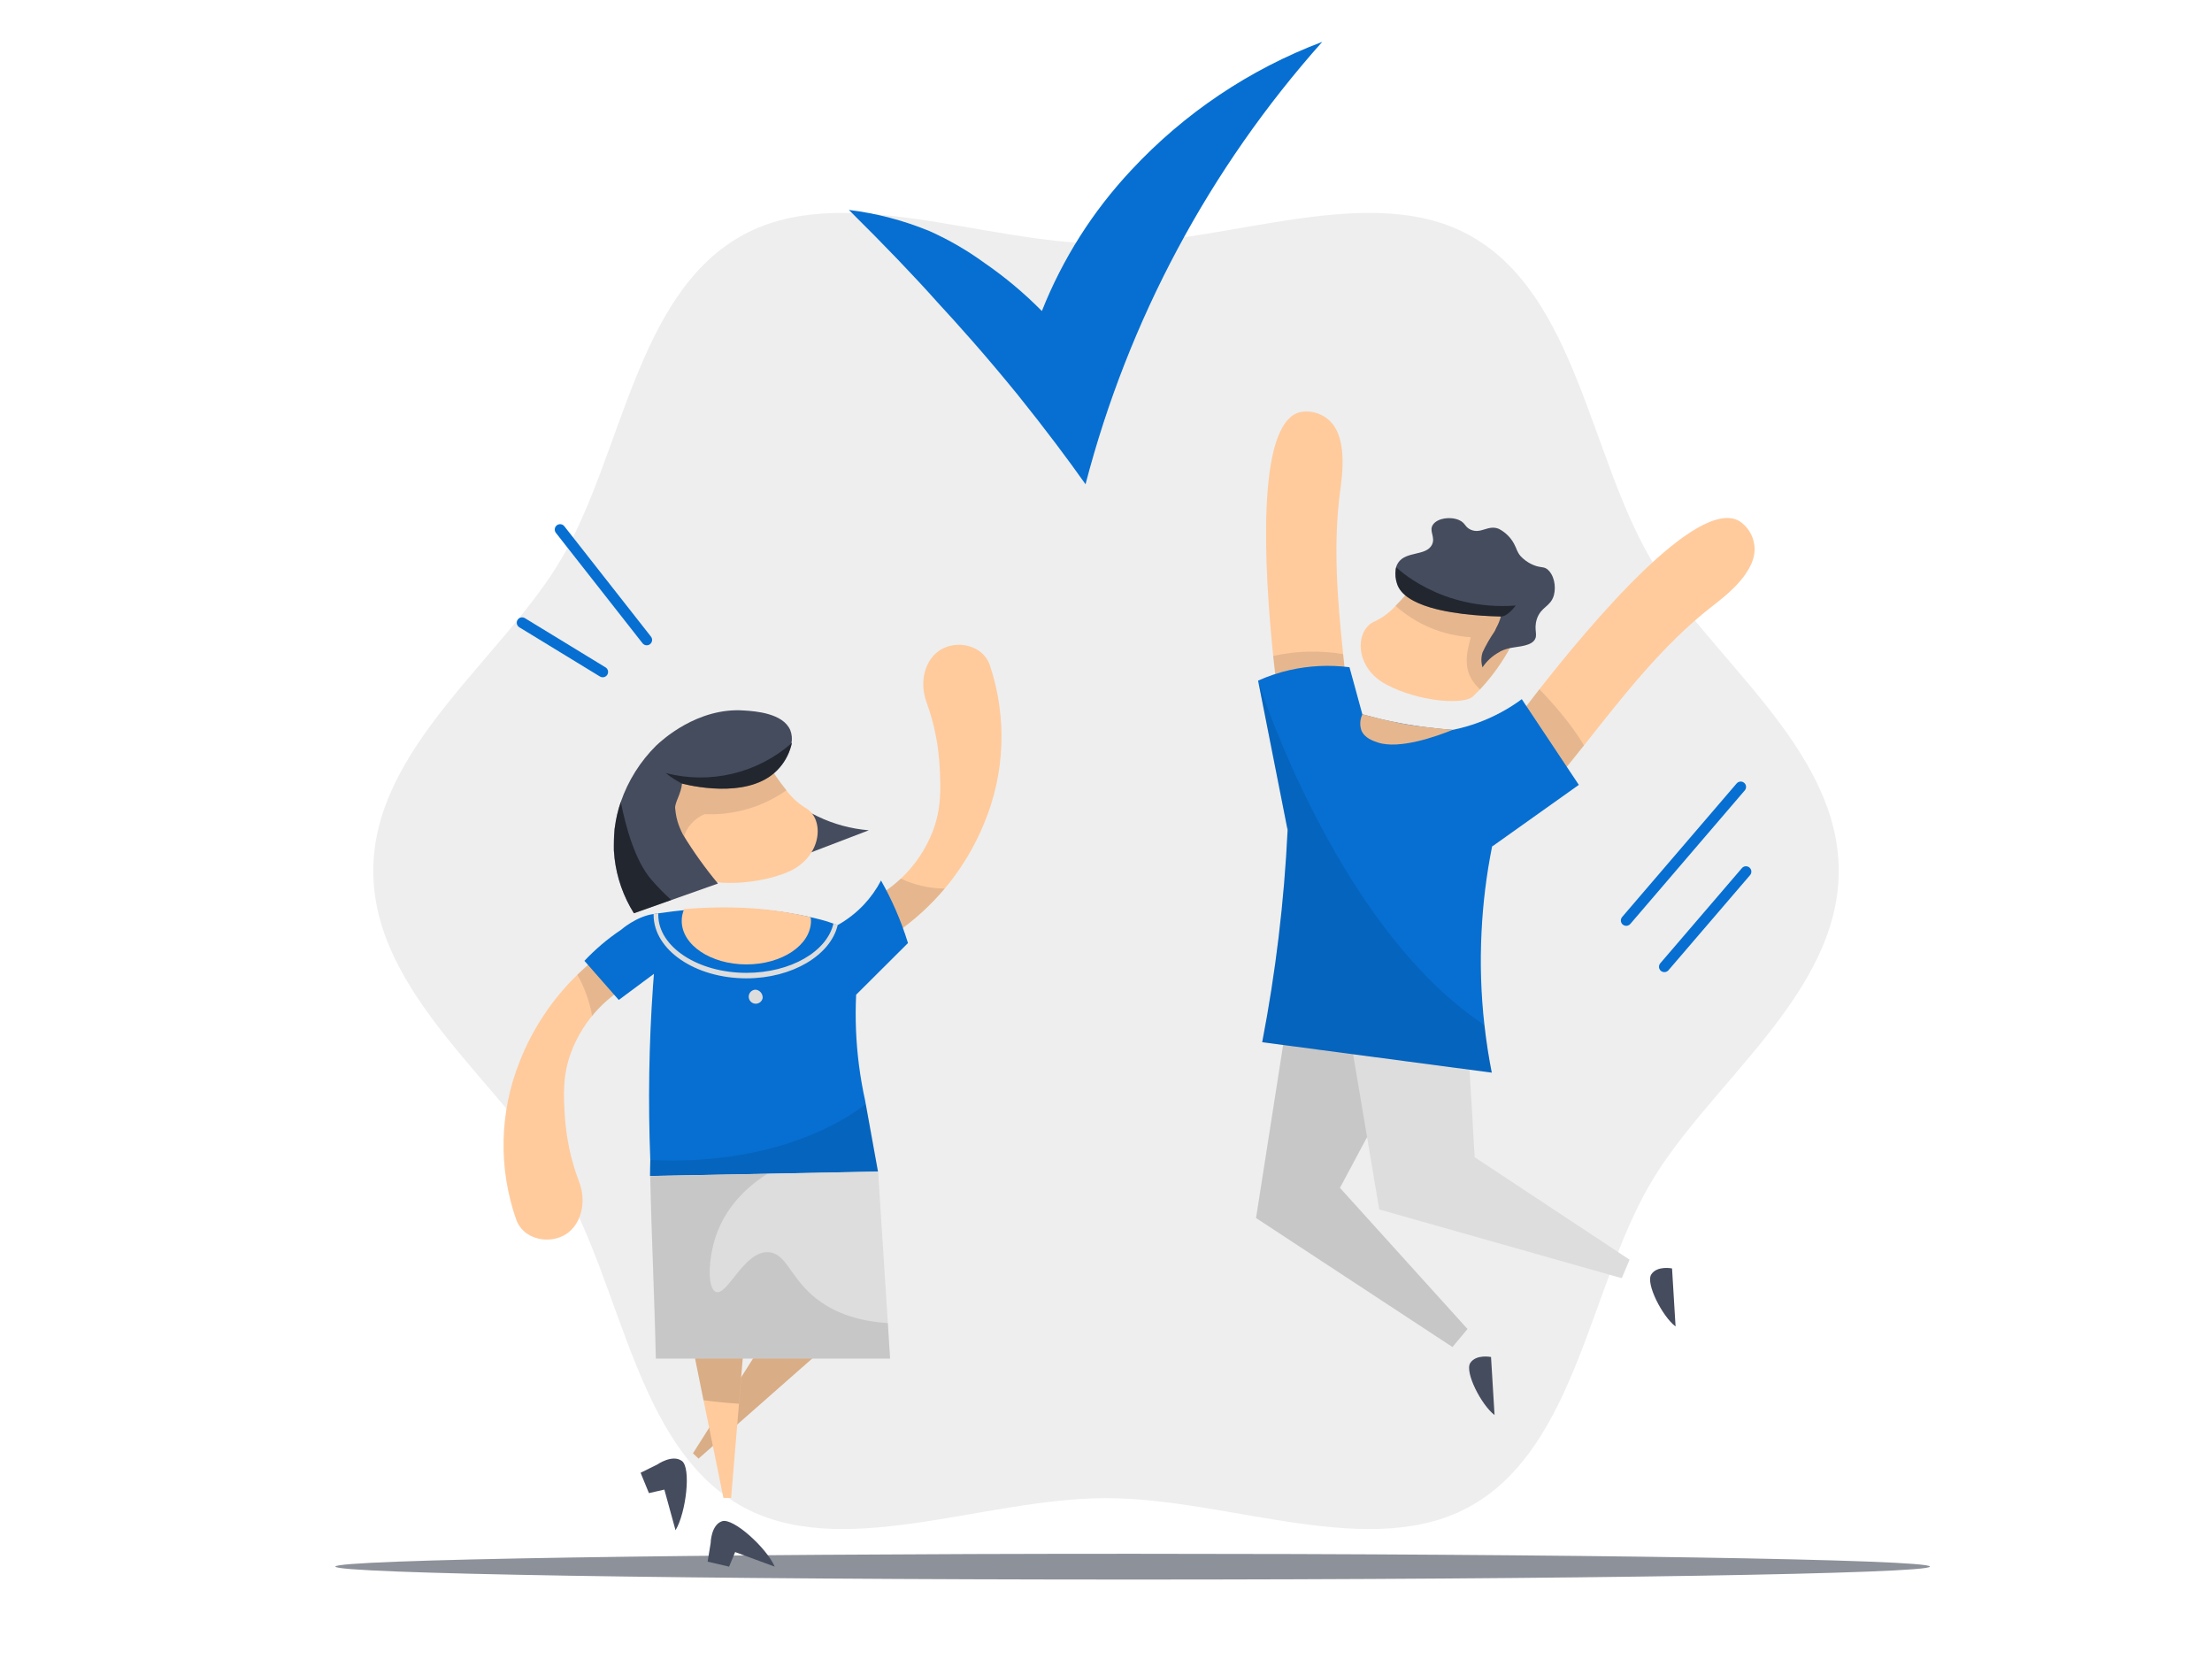 <svg xmlns="http://www.w3.org/2000/svg" width="800" height="600" fill="none" viewBox="0 0 800 600">
    <path d="M135 314.989C135 359.809 182.396 392.304 203.335 428.406C224.935 465.708 230.128 522.73 267.464 544.311C303.666 565.22 355.189 541.824 400.006 541.824C444.822 541.824 496.345 565.22 532.536 544.311C569.872 522.73 575.02 465.708 596.665 428.406C617.604 392.259 665 359.775 665 314.989C665 270.202 617.638 237.741 596.665 201.594C575.065 164.292 569.872 107.27 532.536 85.689C496.345 64.78 444.811 88.176 400.062 88.176C355.313 88.176 303.666 64.78 267.464 85.689C230.128 107.27 224.935 164.292 203.335 201.594C182.396 237.741 135 270.225 135 314.989Z" fill="black" opacity="0.07"/>
    <path d="M226.862 356.613C226.1 357.058 224.955 357.757 223.582 358.672C215.871 364.056 209.958 371.635 206.611 380.423C203.408 388.979 203.827 396.085 204.285 403.637C204.795 411.703 206.509 419.647 209.37 427.206C212.421 435.024 209.967 443.097 204.539 446.465C202.589 447.622 200.375 448.257 198.108 448.31C195.842 448.364 193.6 447.833 191.598 446.771C189.297 445.544 187.541 443.497 186.678 441.037C180.156 422.4 180.635 402.026 188.025 383.716C192.67 371.955 199.764 361.316 208.836 352.507C211.429 349.979 214.176 347.614 217.061 345.426C217.862 344.828 218.536 344.332 219.108 343.938L226.862 356.613Z" fill="#FFCB9D"/>
    <path d="M355.87 297.919C349.668 313.012 339.445 326.115 326.313 335.802C325.512 336.4 324.826 336.883 324.241 337.264L316.613 324.488C317.376 324.056 318.533 323.382 319.931 322.467C321.999 321.061 323.954 319.497 325.779 317.788C330.786 313.089 334.692 307.341 337.22 300.957C340.538 292.44 340.208 285.333 339.865 277.782C339.484 269.709 337.894 261.738 335.148 254.136C332.199 246.28 334.754 238.246 340.233 234.953C342.194 233.818 344.415 233.21 346.681 233.188C348.946 233.166 351.179 233.73 353.162 234.826C355.452 236.076 357.183 238.147 358.006 240.623C364.27 259.348 363.511 279.712 355.87 297.919Z" fill="#FFCB9D"/>
    <path d="M226.862 356.613C226.1 357.058 224.956 357.757 223.583 358.672C220.055 361.13 216.885 364.065 214.163 367.393C213.205 362.17 211.392 357.14 208.798 352.507C211.391 349.979 214.138 347.614 217.023 345.426C217.824 344.828 218.498 344.332 219.07 343.938L226.862 356.613Z" fill="black" opacity="0.1"/>
    <path d="M341.657 321.361C337.129 326.751 331.979 331.586 326.313 335.764C325.512 336.361 324.826 336.845 324.241 337.226L316.613 324.45C317.376 324.018 318.533 323.344 319.931 322.428C321.999 321.023 323.954 319.459 325.779 317.75C330.747 320.092 336.165 321.324 341.657 321.361Z" fill="black" opacity="0.1"/>
    <path d="M489.39 283.744L478.229 260.861C476.652 264.039 472.355 272.15 468.58 271.527C465.249 270.98 463.749 263.823 462.948 258.281C462.821 257.403 462.719 256.577 462.618 255.814C462.16 252.115 461.346 245.428 460.456 237.152C457.304 206.299 454.1 153.173 470.131 149.054C471.844 148.715 473.61 148.747 475.309 149.149C477.009 149.55 478.602 150.311 479.983 151.38C487.7 157.266 485.424 172.038 484.636 177.988C482.093 197.374 483.721 216.914 485.755 236.466C486.149 240.343 486.568 244.22 487.026 248.11C488.208 260.048 489.301 271.909 489.39 283.744Z" fill="#FFCB9D"/>
    <path d="M619.187 219.304C601.186 233.351 587.151 251.594 572.862 269.595C566.735 277.299 560.569 284.964 553.997 292.236C552.217 294.219 550.412 296.164 548.556 298.084L551.467 289.325L556.552 273.981C553.208 275.138 544.449 277.922 542.199 274.832C539.949 271.743 545.53 263.912 548.95 259.437C550.628 257.213 553.336 253.666 556.755 249.267C574.998 226.003 613.771 179.602 629.065 188.45C630.525 189.41 631.763 190.671 632.695 192.149C633.627 193.627 634.231 195.287 634.467 197.019C635.879 206.655 623.916 215.617 619.187 219.304Z" fill="#FFCB9D"/>
    <path d="M486.976 248.187C480.619 251.123 464.868 258.357 462.949 258.357C462.822 257.48 462.72 256.653 462.618 255.891C462.161 252.191 461.347 245.504 460.457 237.229C468.767 235.366 477.36 235.141 485.755 236.568C486.137 240.419 486.569 244.297 486.976 248.187Z" fill="black" opacity="0.1"/>
    <path d="M572.862 269.595C566.735 277.299 560.569 284.964 553.997 292.236C553.285 291.422 552.42 290.443 551.454 289.325L556.539 273.981C553.196 275.138 544.437 277.922 542.187 274.832C539.936 271.743 545.517 263.912 548.937 259.437C550.615 257.213 553.323 253.666 556.742 249.267C560.544 253.17 568.057 261.357 572.862 269.595Z" fill="black" opacity="0.1"/>
    <path d="M540.521 511.745L539.25 490.782C539.25 490.782 533.86 489.676 531.749 492.93C529.639 496.184 535.716 508.096 540.496 511.745" fill="#454C5E"/>
    <path d="M464.436 375.542C461.046 397.187 457.656 418.845 454.266 440.516L525.304 487.171L530.745 480.65L484.611 429.609C494.23 411.582 503.862 393.56 513.506 375.542H464.436Z" fill="#DDDDDD"/>
    <path d="M464.436 375.542C461.046 397.187 457.656 418.845 454.266 440.516L525.304 487.171L530.745 480.65L484.611 429.609C494.23 411.582 503.862 393.56 513.506 375.542H464.436Z" fill="black" opacity="0.1"/>
    <path d="M121.284 566.574C121.284 569.117 250.381 571.265 409.644 571.265C568.908 571.265 697.992 569.168 697.992 566.574C697.992 563.981 568.883 561.947 409.644 561.947C250.406 561.947 121.284 564.044 121.284 566.574Z" fill="#1D2535" opacity="0.5"/>
    <path d="M336.242 83.609C343.201 86.729 349.818 90.563 355.985 95.051C363.463 100.192 370.435 106.032 376.808 112.492C384.288 93.622 395.26 76.332 409.149 61.528C428.284 40.949 451.918 25.073 478.204 15.139C437.389 60.933 408.046 115.775 392.597 175.14C386.469 166.458 378.321 155.537 368.112 142.825C355.896 127.811 346.171 117.056 339.115 109.403C330.75 100.009 319.932 88.707 307.003 75.918C317.051 77.153 326.887 79.74 336.242 83.609Z" fill="#066FD1"/>
    <path d="M605.99 479.709L604.719 458.746C604.719 458.746 599.316 457.64 597.206 460.907C595.095 464.174 601.185 476.073 605.952 479.709" fill="#454C5E"/>
    <path d="M630.818 283.134C630.626 282.967 630.402 282.84 630.161 282.76C629.919 282.68 629.664 282.648 629.41 282.667C629.156 282.686 628.908 282.755 628.68 282.87C628.453 282.985 628.251 283.144 628.085 283.337L586.668 331.645C586.335 332.037 586.172 332.544 586.212 333.056C586.253 333.568 586.494 334.043 586.884 334.378C587.277 334.707 587.783 334.869 588.294 334.829C588.806 334.788 589.28 334.549 589.617 334.162L631.022 285.854C631.355 285.466 631.52 284.962 631.482 284.452C631.444 283.942 631.205 283.468 630.818 283.134Z" fill="#066FD1"/>
    <path d="M632.712 313.758C632.519 313.592 632.295 313.466 632.053 313.387C631.81 313.308 631.555 313.278 631.301 313.298C631.047 313.318 630.799 313.388 630.572 313.504C630.346 313.62 630.144 313.78 629.979 313.975L600.46 348.388C600.128 348.779 599.965 349.287 600.005 349.799C600.046 350.311 600.287 350.786 600.677 351.121C601.033 351.418 601.483 351.58 601.948 351.578C602.228 351.579 602.504 351.519 602.759 351.403C603.013 351.286 603.24 351.116 603.423 350.905L632.941 316.492C633.107 316.298 633.232 316.073 633.31 315.83C633.388 315.587 633.417 315.331 633.396 315.077C633.375 314.823 633.303 314.576 633.186 314.35C633.069 314.123 632.908 313.922 632.712 313.758Z" fill="#066FD1"/>
    <path d="M204.094 190.319C203.777 189.914 203.313 189.652 202.802 189.59C202.292 189.528 201.778 189.672 201.374 189.989C200.969 190.305 200.707 190.77 200.645 191.28C200.583 191.79 200.726 192.304 201.043 192.709L232.38 232.639C232.697 233.044 233.161 233.306 233.672 233.368C234.182 233.43 234.696 233.287 235.1 232.97C235.505 232.653 235.767 232.188 235.829 231.678C235.891 231.168 235.748 230.654 235.431 230.249L204.094 190.319Z" fill="#066FD1"/>
    <path d="M218.993 241.36L189.843 223.562C189.626 223.43 189.385 223.341 189.134 223.302C188.883 223.262 188.626 223.272 188.379 223.332C188.131 223.392 187.898 223.499 187.693 223.649C187.487 223.799 187.313 223.987 187.18 224.204C187.047 224.422 186.959 224.663 186.919 224.914C186.88 225.165 186.89 225.422 186.949 225.669C187.009 225.916 187.117 226.15 187.267 226.355C187.416 226.561 187.605 226.735 187.822 226.868L216.972 244.665C217.274 244.85 217.622 244.947 217.976 244.945C218.4 244.949 218.812 244.813 219.151 244.559C219.49 244.305 219.736 243.947 219.851 243.54C219.967 243.133 219.945 242.699 219.79 242.305C219.635 241.912 219.355 241.579 218.993 241.36Z" fill="#066FD1"/>
    <path d="M553.869 218.249C552.509 221.223 550.462 225.597 547.92 230.961C547.259 232.042 546.737 233.135 546.572 233.504C543.523 239.247 539.732 244.564 535.296 249.318C534.317 250.234 533.491 251.162 532.677 251.924C529.245 254.988 513.265 253.844 501.417 247.602C489.569 241.36 489.976 227.58 497.387 224.643C500.079 223.332 502.502 221.53 504.532 219.329C507.364 216.475 510.001 213.434 512.426 210.227C513.913 208.371 514.753 207.125 514.753 207.125L527.732 202.574L550.971 211.816C549.102 215.566 549 218.732 550.246 219.558C551.492 220.384 553.45 218.719 553.933 218.287" fill="#FFCB9D"/>
    <path d="M553.869 218.249C552.508 221.223 550.462 225.597 547.919 230.961C547.258 232.042 546.737 233.135 546.572 233.504C543.523 239.247 539.732 244.564 535.296 249.318C534.015 248.204 532.928 246.885 532.079 245.415C531.159 243.795 530.619 241.987 530.503 240.127C530.361 238.163 530.533 236.189 531.011 234.279C531.243 232.991 531.548 231.718 531.927 230.465C521.831 229.845 512.238 225.841 504.696 219.1C507.528 216.246 510.166 213.205 512.591 209.998C514.078 208.142 514.917 206.896 514.917 206.896L527.897 202.396L551.072 211.689C549.203 215.439 549.101 218.605 550.347 219.431C551.593 220.257 553.386 218.744 553.869 218.274" fill="black" opacity="0.1"/>
    <path d="M554.708 231.813C552.75 233.961 547.831 233.809 544.945 234.673C544.29 234.874 543.649 235.116 543.025 235.398C542.736 235.515 542.462 235.669 542.212 235.855C539.778 237.167 537.704 239.057 536.173 241.36C535.627 239.605 535.627 237.725 536.173 235.97C537.416 233.31 538.878 230.758 540.546 228.342C540.565 228.225 540.623 228.117 540.712 228.037C540.877 227.719 540.877 227.554 541.22 226.931C541.875 225.72 542.395 224.441 542.771 223.117V222.965C540.076 222.876 527.173 222.66 517.181 219.66C511.409 217.918 506.591 215.261 505.269 211.142C504.701 209.471 504.531 207.691 504.773 205.943V205.841L504.926 205.205V205.116C505.084 204.567 505.324 204.044 505.638 203.565C508.472 199.205 515.808 201.201 517.905 196.98C519.253 194.171 516.634 192.022 518.287 189.696C519.939 187.369 524.567 186.721 527.694 188.094C530.046 189.124 529.677 190.535 531.864 191.552C535.677 193.255 538.105 189.696 542.034 191.247C544.388 192.448 546.321 194.336 547.576 196.662C548.606 198.582 548.593 199.535 549.966 201.163C551.061 202.321 552.352 203.276 553.78 203.985C556.895 205.51 557.874 204.748 559.425 205.739C562.056 207.735 562.87 212.032 561.967 215.337C560.696 219.571 557.391 219.316 555.827 223.867C554.518 227.999 556.526 229.753 554.708 231.813Z" fill="#454C5E"/>
    <path d="M548.174 219.011C547.996 219.24 545.199 223.054 542.771 222.978C540.076 222.889 527.173 222.673 517.181 219.672C511.409 217.931 506.591 215.274 505.269 211.155C504.701 209.484 504.531 207.704 504.773 205.955V205.854L504.926 205.218V205.116C504.926 205.116 520.791 220.994 548.174 219.011Z" fill="black" opacity="0.5"/>
    <path d="M488.119 373.851C491.687 395.039 495.255 416.226 498.823 437.414L586.54 462.267L589.362 455.58L533.351 418.536L530.35 367.965L488.119 373.851Z" fill="#DDDDDD"/>
    <path d="M535.817 337.086C535.253 348.33 535.606 359.601 536.872 370.787C537.571 377.029 538.499 382.763 539.516 387.937L456.49 376.927C461.367 351.634 464.438 326.025 465.681 300.296C465.842 296.813 465.978 293.291 466.088 289.732C466.228 284.888 466.292 280.121 466.304 275.43C466.304 266.099 466.101 257.073 465.694 248.39C474.244 252.39 483.109 255.677 492.2 258.217L492.696 258.344L493.687 258.611C495.276 259.043 496.904 259.463 498.569 259.882L500.006 260.213C500.501 260.34 500.997 260.442 501.506 260.556L503.095 260.887C506.892 261.683 510.858 262.357 514.994 262.908C518.579 263.391 522.062 263.734 525.418 263.976L527.465 264.103C535.977 264.597 544.515 264.444 553.004 263.645C547.068 277.316 542.586 291.574 539.631 306.182C537.59 316.374 536.315 326.704 535.817 337.086Z" fill="#066FD1"/>
    <path d="M492.709 258.332C483.247 265.204 475.669 274.351 470.678 284.926C470.604 285.057 470.54 285.193 470.487 285.333C468.305 290.11 466.697 295.128 465.694 300.283C462.135 282.231 458.571 264.188 455.003 246.153C458.681 244.507 462.514 243.229 466.444 242.339C473.533 240.74 480.847 240.391 488.056 241.309C488.157 241.653 489.861 247.856 489.95 248.2C490.128 248.924 492.492 257.62 492.709 258.332Z" fill="#066FD1"/>
    <path d="M571.005 283.858L539.682 306.131C534.935 292.071 530.185 278.006 525.431 263.938H525.545C531.68 262.677 537.593 260.509 543.089 257.505C545.622 256.13 548.056 254.58 550.373 252.865L571.005 283.858Z" fill="#066FD1"/>
    <path d="M525.546 263.912H525.482C519.494 266.34 506.121 271.108 498.315 268.527C496.586 267.942 493.484 266.925 492.353 264.103C491.718 262.193 491.864 260.109 492.76 258.306L493.751 258.573C495.137 258.942 496.777 259.361 498.633 259.844L500.069 260.175L501.57 260.518L503.159 260.849C507.077 261.779 511.052 262.454 515.058 262.87C518.643 263.353 522.126 263.696 525.482 263.938H525.546V263.912Z" fill="#FFCB9D"/>
    <path d="M280.332 284.036C289.239 293.446 301.31 299.232 314.224 300.283L276.188 314.839L280.357 284.024" fill="#454C5E"/>
    <path d="M295.866 489.46L281.933 501.714L279.276 504.054L252.618 527.521L250.622 525.601L269.233 496.223L278.145 482.15L295.866 489.46Z" fill="#FFCB9D"/>
    <path d="M284.565 315.551C273.81 319.873 260.487 320.127 254.411 318.093C253.379 317.828 252.43 317.308 251.652 316.581C250.788 315.627 249.974 314.623 249.109 313.542C247.978 312.068 246.91 310.491 245.893 308.915C243.254 304.789 240.995 300.432 239.143 295.897C239.041 295.516 238.571 294.41 238.075 293.126C235.926 287.329 234.261 282.574 233.257 279.32C233.676 279.727 235.698 281.596 236.88 281.036C238.062 280.477 238.444 277.108 236.88 272.964L262.076 265.908L275.17 272.048C275.17 272.048 275.895 273.409 277.179 275.455C279.326 279.052 281.717 282.497 284.336 285.765C286.216 288.286 288.543 290.441 291.201 292.122C298.562 296.05 297.392 310.453 284.451 315.576" fill="#FFCB9D"/>
    <path d="M284.463 285.803C275.823 291.893 265.402 294.935 254.843 294.448C252.464 295.475 250.417 297.143 248.931 299.266C246.77 302.47 247.457 304.656 246.084 308.597L245.969 308.979C243.335 304.85 241.076 300.493 239.219 295.961C239.117 295.579 238.647 294.473 238.151 293.19C235.99 287.393 234.337 282.638 233.333 279.384C233.753 279.79 235.761 281.659 236.956 281.1C238.151 280.54 238.52 277.172 237.02 273.027L262.216 265.972L275.31 272.112C275.31 272.112 276.035 273.472 277.319 275.519C279.465 279.115 281.857 282.56 284.476 285.829" fill="black" opacity="0.1"/>
    <path d="M309.634 359.753C309.229 368.241 309.569 376.749 310.651 385.178C311.236 389.755 312.011 394.077 312.888 398.018L313.092 399.187C314.554 407.4 316.054 415.536 317.528 423.71C290.044 424.218 262.563 424.748 235.087 425.299C235.087 423.405 235.151 421.485 235.189 419.553V419.464C234.373 398.575 234.695 377.657 236.155 356.803C236.257 355.278 236.371 353.74 236.498 352.201L223.785 361.647L211.365 347.498C213.306 345.44 215.356 343.488 217.505 341.65C219.781 339.713 222.167 337.909 224.65 336.247C224.65 336.247 230.129 331.429 236.358 330.565C236.927 330.509 237.492 330.416 238.049 330.285H238.354C241.888 329.789 245.282 329.331 248.524 329.09C256.324 328.406 264.162 328.287 271.979 328.734C279.471 329.187 286.912 330.263 294.226 331.95C296.082 332.395 298.04 332.878 299.82 333.489L301.371 334.01L301.943 334.2L302.96 334.569C306.458 332.612 309.639 330.135 312.392 327.221C314.867 324.599 316.968 321.647 318.634 318.449C320.566 321.867 322.322 325.38 323.897 328.976C325.619 332.918 327.117 336.954 328.385 341.065L309.634 359.753Z" fill="#066FD1"/>
    <path d="M286.396 268.679C285.7 271.968 284.187 275.028 281.997 277.578C272.437 288.791 252.199 284.774 246.656 283.401C246.389 286.947 244.012 290.253 244.177 292.299C244.241 292.922 244.304 293.571 244.393 294.105C244.534 295.093 244.747 296.071 245.029 297.029C245.522 298.657 246.165 300.235 246.948 301.745C250.745 307.98 254.994 313.929 259.661 319.543L242.842 325.492L229.265 330.297C225.478 324.256 223.085 317.447 222.261 310.364C222.261 309.741 222.108 308.8 222.019 307.58C221.913 305.192 221.985 302.8 222.235 300.423C222.235 299.991 222.311 299.558 222.375 299.152C222.783 296.041 223.503 292.978 224.523 290.011C227.173 282.344 231.544 275.387 237.3 269.671C239.308 267.764 252.25 255.776 269.081 256.958C273.264 257.213 283.268 257.963 285.824 264.103C286.405 265.6 286.551 267.231 286.243 268.807" fill="#454C5E"/>
    <path d="M280.192 566.599C277.205 559.76 265.128 548.802 261.123 550.175C257.119 551.548 257.017 558.069 257.017 558.069L255.924 564.782L263.679 566.599L265.878 561.324L280.192 566.599Z" fill="#454C5E"/>
    <path d="M244.317 553.442C248.131 547.086 250.05 530.839 246.593 528.36C243.135 525.881 237.77 529.631 237.77 529.631L231.681 532.644L234.694 540.005L240.274 538.734L244.317 553.442Z" fill="#454C5E"/>
    <path d="M286.396 268.68C285.7 271.968 284.187 275.028 281.998 277.578C272.476 288.867 252.186 284.786 246.656 283.401C244.57 282.34 242.601 281.062 240.783 279.587C248.696 281.639 256.992 281.72 264.944 279.823C272.896 277.926 280.262 274.109 286.396 268.705" fill="black" opacity="0.5"/>
    <path d="M302.006 334.149L301.434 333.946C299.171 344.116 285.938 351.845 269.945 351.845C252.376 351.845 238.075 342.425 238.075 330.87V330.285C237.528 330.361 236.969 330.45 236.384 330.564V330.857C236.384 343.569 251.448 353.829 269.932 353.829C286.573 353.829 300.443 345.438 302.985 334.505L301.968 334.124" fill="#DDDDDD"/>
    <path d="M275.819 360.986C275.721 361.454 275.493 361.885 275.161 362.229C274.829 362.573 274.407 362.817 273.942 362.932C273.478 363.047 272.991 363.029 272.537 362.879C272.082 362.73 271.679 362.456 271.374 362.088C271.069 361.72 270.873 361.273 270.81 360.799C270.747 360.325 270.819 359.843 271.018 359.408C271.217 358.973 271.534 358.603 271.933 358.34C272.333 358.077 272.798 357.932 273.276 357.922C274.017 357.999 274.697 358.363 275.172 358.936C275.647 359.508 275.88 360.244 275.819 360.986Z" fill="#DDDDDD"/>
    <path d="M242.829 325.479L229.252 330.285C225.465 324.243 223.072 317.434 222.247 310.351C222.184 309.729 222.095 308.788 222.006 307.567L222.222 300.397C222.222 299.978 222.298 299.533 222.374 299.126C222.772 296.014 223.488 292.952 224.51 289.986C226.303 299.037 229.684 311.419 235.659 318.233C237.888 320.807 240.274 323.24 242.804 325.518" fill="black" opacity="0.5"/>
    <path d="M317.58 423.773C290.104 424.282 262.623 424.816 235.139 425.375C235.139 423.468 235.202 421.561 235.253 419.616V419.527C279.506 421.714 305.516 405.429 313.143 399.251C314.605 407.463 316.118 415.599 317.58 423.773Z" fill="black" opacity="0.1"/>
    <path d="M270.899 328.429C263.082 327.992 255.243 328.115 247.444 328.797C246.847 330.137 246.544 331.589 246.554 333.056C246.554 341.752 257.029 348.794 269.958 348.794C282.887 348.794 293.298 341.752 293.298 333.056C293.301 332.6 293.258 332.144 293.171 331.696C285.854 329.973 278.402 328.88 270.899 328.429Z" fill="#FFCB9D"/>
    <path d="M525.546 263.912H525.482C519.494 266.34 506.121 271.108 498.315 268.527C496.586 267.942 493.484 266.925 492.353 264.103C491.718 262.193 491.864 260.109 492.76 258.306L493.751 258.573C495.137 258.942 496.777 259.361 498.633 259.844L500.069 260.175L501.57 260.518L503.159 260.849C507.077 261.779 511.052 262.454 515.058 262.87C518.643 263.353 522.126 263.696 525.482 263.938H525.546V263.912Z" fill="black" opacity="0.1"/>
    <path d="M456.49 376.928C461.367 351.634 464.438 326.025 465.682 300.296C462.122 282.244 458.558 264.201 454.99 246.166C455.168 246.738 458.969 258.7 466.317 275.405C467.588 278.43 469.101 281.608 470.678 284.914C484.153 313.339 506.273 350.371 536.872 370.775C537.571 377.017 538.499 382.75 539.516 387.924L456.49 376.928Z" fill="black" opacity="0.1"/>
    <path d="M295.866 489.46L252.643 527.521L250.647 525.601L278.17 482.15L295.866 489.46Z" fill="black" opacity="0.15"/>
    <path d="M269.221 484.336L267.263 507.74L264.415 541.746H261.644L254.461 506.469L251.385 491.341L269.221 484.336Z" fill="#FFCB9D"/>
    <path d="M251.385 491.341L269.182 484.336L267.237 507.677C262.801 507.397 258.504 506.965 254.423 506.405L251.385 491.341Z" fill="black" opacity="0.15"/>
    <path d="M321.915 491.341H237.185L235.711 444.126L235.139 425.324L317.58 423.723L321.101 478.476L321.915 491.341Z" fill="#DDDDDD"/>
    <path d="M321.914 491.341H237.185C236.871 469.136 235.508 447.552 235.178 425.339L277.624 424.46C272.894 427.422 263.182 434.477 258.923 446.999C256.05 455.479 255.809 466.068 258.923 467.225C263.118 468.814 269.093 452.161 278.094 452.873C284.12 453.356 285.607 461.225 293.641 468.344C302.044 475.781 312.596 477.967 321.113 478.514L321.914 491.341Z" fill="black" opacity="0.1"/>
</svg>
